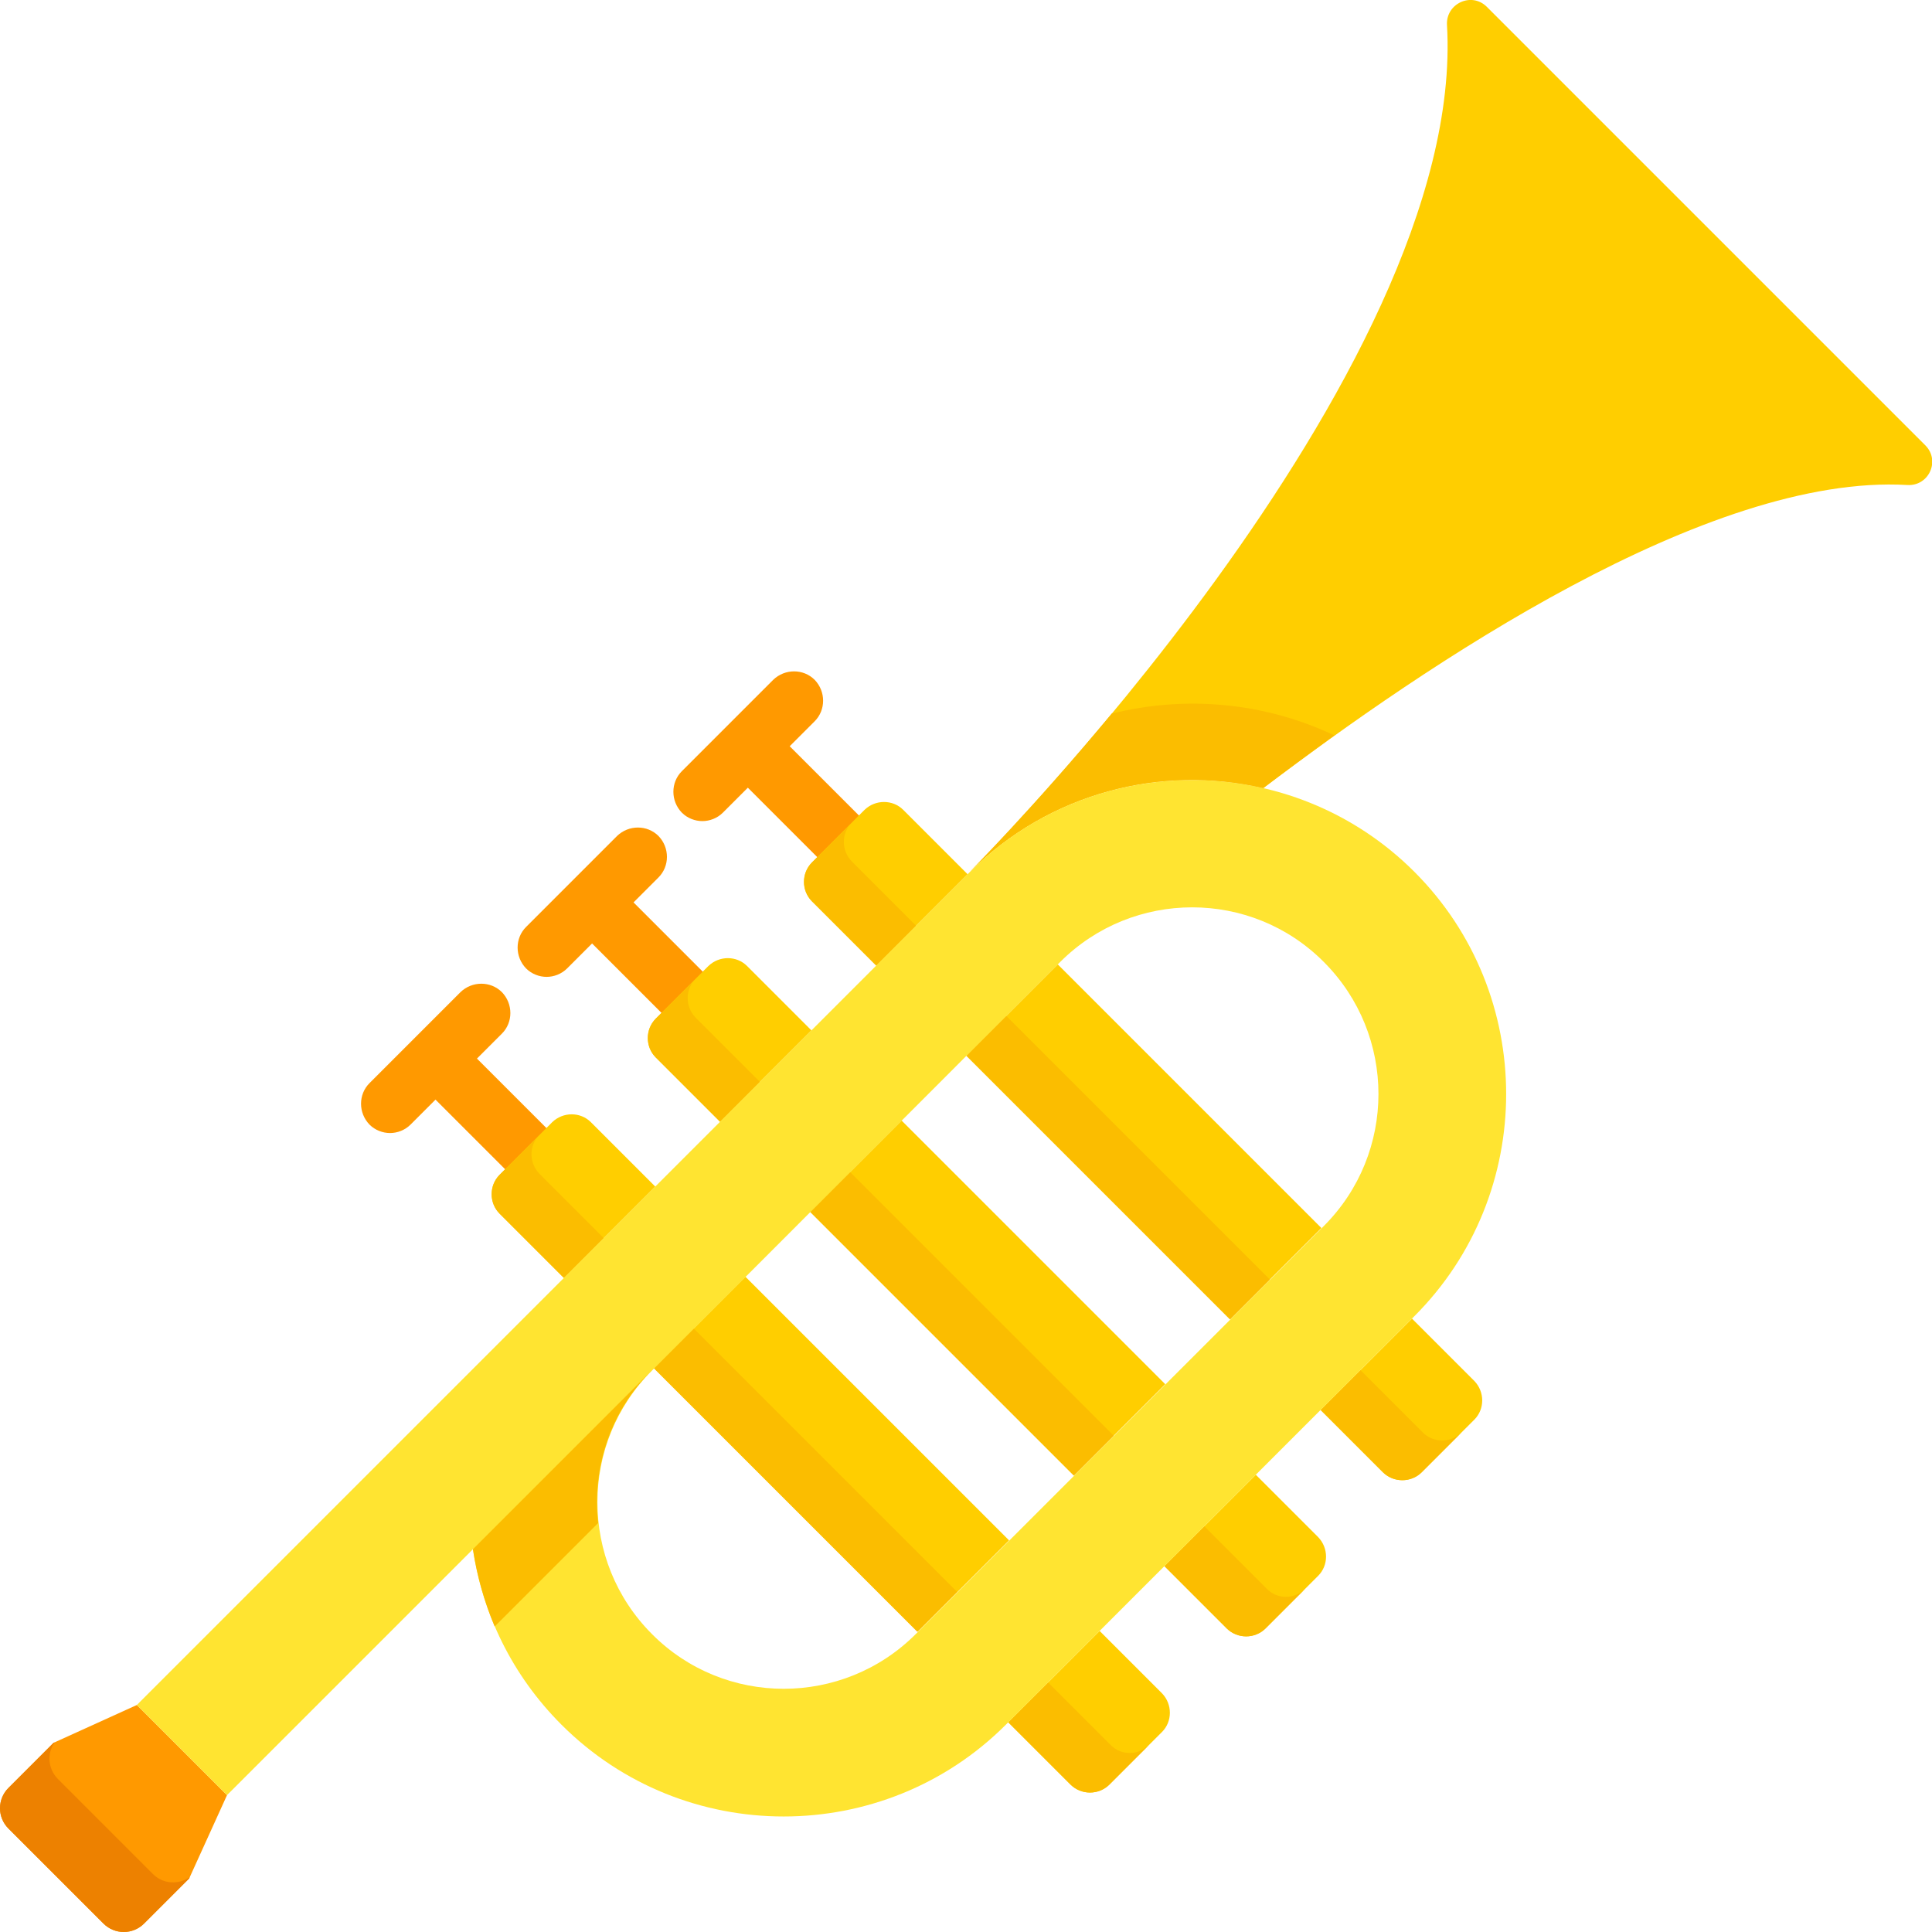 <?xml version="1.0" encoding="utf-8"?>
<!-- Generator: Adobe Illustrator 25.0.0, SVG Export Plug-In . SVG Version: 6.00 Build 0)  -->
<svg version="1.1" xmlns="http://www.w3.org/2000/svg" xmlns:xlink="http://www.w3.org/1999/xlink" x="0px" y="0px"
	 viewBox="0 0 48 48" style="enable-background:new 0 0 48 48;" xml:space="preserve">
<style type="text/css">
	.st0{fill:#F5DAA7;}
	.st1{fill:#EDC472;}
	.st2{fill:#BC9B5B;}
	.st3{fill:#9A6A53;}
	.st4{fill:#855B47;}
	.st5{fill:#F4E2C1;}
	.st6{fill:#F7F7F7;}
	.st7{fill:#C8C3CA;}
	.st8{fill:#B78C7A;}
	.st9{fill:#7A5341;}
	.st10{fill:#704C3B;}
	.st11{fill:#CF9875;}
	.st12{fill:#C7865B;}
	.st13{clip-path:url(#SVGID_3_);}
	.st14{clip-path:url(#SVGID_4_);fill:#FFFFFF;stroke:#231F20;stroke-miterlimit:10;}
	.st15{fill:#FFFFFF;stroke:#231F20;stroke-miterlimit:10;}
	.st16{fill:none;stroke:#000000;stroke-width:4.5;stroke-miterlimit:10;}
	.st17{fill:#463C4B;}
	.st18{fill:#555A6E;}
	.st19{fill:#F06423;}
	.st20{fill:#FAA51E;}
	.st21{fill:#D7E6F0;}
	.st22{fill:#DADADA;}
	.st23{fill:#C4C6C6;}
	.st24{fill:#EDEEEF;}
	.st25{fill:#797981;}
	.st26{fill:#5A5A63;}
	.st27{fill:#494951;}
	.st28{fill:#29BAED;}
	.st29{fill:#DD9554;}
	.st30{fill:#CC8244;}
	.st31{fill:#805333;}
	.st32{fill:#A56A43;}
	.st33{fill:#CB8252;}
	.st34{fill:#ECF0F1;}
	.st35{fill:#603E26;}
	.st36{fill:#F9EAB0;}
	.st37{fill:#F5EFCA;}
	.st38{fill:#464F5D;}
	.st39{fill:#F3D55B;}
	.st40{fill:#6F6571;}
	.st41{fill:#4B3F4E;}
	.st42{fill:#5D5360;}
	.st43{fill:#857E87;}
	.st44{fill:#ECEAEC;}
	.st45{fill:#DAD8DB;}
	.st46{fill:#B3E59F;}
	.st47{fill:#CCF49F;}
	.st48{fill:#792A47;}
	.st49{fill:#A62B38;}
	.st50{fill:#D22D28;}
	.st51{fill:#FF2F19;}
	.st52{fill:#FFFFFF;}
	.st53{fill:#202666;}
	.st54{fill:#FDE6BB;}
	.st55{fill:#FE501F;}
	.st56{fill:#FD7226;}
	.st57{fill:#FCCD76;}
	.st58{fill:#FB932C;}
	.st59{fill:#4D2857;}
	.st60{fill:#B19046;}
	.st61{fill:#F0C419;}
	.st62{fill:#24AE5F;}
	.st63{fill:#E64C3C;}
	.st64{fill:#3B97D3;}
	.st65{fill:#E74444;}
	.st66{fill:#CE3536;}
	.st67{fill:#D9DBDD;}
	.st68{fill:#E8EDF1;}
	.st69{fill:#F3DB70;}
	.st70{fill:#D5DAF3;}
	.st71{fill:#A2AEE6;}
	.st72{fill:#FFC344;}
	.st73{fill:#FFE177;}
	.st74{fill:#BEC6ED;}
	.st75{fill:#8795DE;}
	.st76{fill-rule:evenodd;clip-rule:evenodd;fill:#A46A5A;}
	.st77{fill-rule:evenodd;clip-rule:evenodd;fill:#845252;}
	.st78{fill-rule:evenodd;clip-rule:evenodd;fill:#FFD05B;}
	.st79{fill-rule:evenodd;clip-rule:evenodd;fill:#704242;}
	.st80{fill-rule:evenodd;clip-rule:evenodd;fill:#FFC244;}
	.st81{fill-rule:evenodd;clip-rule:evenodd;fill:#596C76;}
	.st82{fill-rule:evenodd;clip-rule:evenodd;fill:#465A61;}
	.st83{fill:#A46A5A;}
	.st84{fill:#607D8B;}
	.st85{fill:#9C27B0;}
	.st86{fill:#03A9F4;}
	.st87{fill:#8BC34A;}
	.st88{fill:#FFC107;}
	.st89{fill:#FF9800;}
	.st90{fill:#F44336;}
	.st91{fill:#D7CCC8;}
	.st92{fill:#F57C00;}
	.st93{fill:#F9BB4B;}
	.st94{fill:#FCF05A;}
	.st95{fill:#66342E;}
	.st96{fill:#D3843D;}
	.st97{fill:#704C55;}
	.st98{fill:#5A344B;}
	.st99{fill:#E63950;}
	.st100{fill:#EFE2DD;}
	.st101{fill:#FF435B;}
	.st102{fill:#FFF5F5;}
	.st103{fill:#9B786F;}
	.st104{fill:#925CB4;}
	.st105{fill:#814BA2;}
	.st106{fill:#6F3F8A;}
	.st107{fill:#FFD185;}
	.st108{fill:#FFBA48;}
	.st109{fill:#FF5A35;}
	.st110{fill:#FF7A3C;}
	.st111{fill:#FFE8C2;}
	.st112{fill:#4F4F4F;}
	.st113{fill:#FF3A2F;}
	.st114{fill:#353535;}
	.st115{fill:#FB4A59;}
	.st116{fill:#F82F40;}
	.st117{fill:#3F5959;}
	.st118{fill:#384848;}
	.st119{fill:#EFF5F6;}
	.st120{fill:#CBE5E7;}
	.st121{fill:#FCC16D;}
	.st122{fill:#FCB44D;}
	.st123{fill:#A66856;}
	.st124{fill:#735458;}
	.st125{fill:#FFDEA9;}
	.st126{fill:#5C4346;}
	.st127{fill:#8F5040;}
	.st128{fill:#595959;}
	.st129{fill:#7F221C;}
	.st130{fill:#913122;}
	.st131{fill:#FFEFB0;}
	.st132{fill:#DB2116;}
	.st133{fill:#883F2E;}
	.st134{fill:#A44F3E;}
	.st135{fill:#D8AA5E;}
	.st136{fill:#E9B665;}
	.st137{fill:#E19974;}
	.st138{fill:#FFEFD2;}
	.st139{fill:#D7D0D6;}
	.st140{fill:#E8AD8C;}
	.st141{fill:#6D3326;}
	.st142{fill:#BA5D4F;}
	.st143{fill:#F5A871;}
	.st144{fill:#E89A5E;}
	.st145{fill:#A34F41;}
	.st146{fill:#D68A5A;}
	.st147{fill:#FFE5C4;}
	.st148{fill:#FDD1A7;}
	.st149{fill:#873F30;}
	.st150{fill:#C86F5C;}
	.st151{fill:#6C3328;}
	.st152{fill:#54231D;}
	.st153{fill:#B5B1B3;}
	.st154{fill:#FEC93E;}
	.st155{fill:#EFB533;}
	.st156{fill:#F7A738;}
	.st157{fill:#EA952F;}
	.st158{fill:#FD6E2E;}
	.st159{fill:#EA551B;}
	.st160{fill:#F5A257;}
	.st161{fill:#DB8F52;}
	.st162{fill:#75360D;}
	.st163{fill:#FFBF7B;}
	.st164{fill:#00CCB2;}
	.st165{fill:#00AB94;}
	.st166{fill:#FEA832;}
	.st167{fill:#FF8700;}
	.st168{fill:#00EED0;}
	.st169{fill:#FFD400;}
	.st170{fill:#FDBF00;}
	.st171{fill:#08B865;}
	.st172{fill:#E41F2D;}
	.st173{fill:#FD4755;}
	.st174{fill:#FB2B3A;}
	.st175{fill:#FED2A4;}
	.st176{fill:#FFE5C2;}
	.st177{fill:#FFBD86;}
	.st178{fill:#FE99A0;}
	.st179{fill:#FD8087;}
	.st180{fill:#C57A44;}
	.st181{fill:#09A755;}
	.st182{fill:#FEDF30;}
	.st183{fill:#FED402;}
	.st184{fill:#FAC600;}
	.st185{fill:#46CC8D;}
	.st186{fill:#00C27A;}
	.st187{fill:#FE7701;}
	.st188{fill:#FE860A;}
	.st189{fill:#C41926;}
	.st190{fill:#E89C5D;}
	.st191{fill:#F4B37D;}
	.st192{fill:#E8626C;}
	.st193{fill:#40C6C2;}
	.st194{fill:#FFC999;}
	.st195{fill:#4A4A68;}
	.st196{fill:#333356;}
	.st197{fill:#EDEDED;}
	.st198{fill:#C9C9C9;}
	.st199{fill:#FF9900;}
	.st200{fill:#FFCE00;}
	.st201{fill:#FBBD00;}
	.st202{fill:#ED8100;}
	.st203{fill:#FFE431;}
	.st204{fill:#FF9F00;}
	.st205{fill:#FFE666;}
	.st206{fill:#FFBF00;}
	.st207{fill:#FCCD31;}
	.st208{fill:#F2B016;}
	.st209{fill:#4A4D4F;}
	.st210{fill:#D3CBC2;}
	.st211{fill:#6D7072;}
	.st212{fill:#BAAFA6;}
	.st213{fill:#888C8E;}
	.st214{fill:#B4B4B4;}
	.st215{fill:#FFE999;}
	.st216{fill:#FFCF3B;}
	.st217{fill:#C1C1C1;}
	.st218{fill:#FFBC19;}
	.st219{fill:#94E6FF;}
	.st220{fill:#315F83;}
	.st221{fill:#267EA8;}
	.st222{fill:#3B3F5F;}
	.st223{fill:#D8F2FB;}
	.st224{fill:#35495E;}
	.st225{fill:#556080;}
	.st226{fill:#E4C05C;}
	.st227{fill:#E4C05C;stroke:#E4C05C;stroke-width:2;stroke-linecap:round;stroke-linejoin:round;stroke-miterlimit:10;}
	.st228{fill:#B57F5F;}
	.st229{fill:#966A5B;}
	.st230{fill:#FFD15B;}
	.st231{fill:#A5C3DC;}
	.st232{fill:#8697CB;}
	.st233{fill:#E0E0E0;}
	.st234{fill:#CCCCCC;}
	.st235{fill:#8E8E8E;}
	.st236{fill:#A0A0A0;}
	.st237{fill:#E13732;}
	.st238{fill:#F05055;}
	.st239{fill:#D24605;}
	.st240{fill:#FFCE53;}
	.st241{fill:#FFB833;}
	.st242{fill:#4999D1;}
	.st243{fill:#43AAF0;}
	.st244{fill:#FF2E23;}
	.st245{fill:#FF4A26;}
	.st246{fill:#C6805D;}
	.st247{fill:#77CC7D;}
	.st248{fill:#52BD7E;}
	.st249{fill:#98DB7C;}
	.st250{fill:#D48C64;}
	.st251{fill:#FFD18D;}
	.st252{fill:#FBBD80;}
	.st253{fill:#F3B573;}
	.st254{fill:#434A54;}
	.st255{fill:#DA4453;}
	.st256{fill:#FFCE54;}
	.st257{fill:#ED5564;}
	.st258{fill-rule:evenodd;clip-rule:evenodd;fill:#4BC3EF;}
	.st259{fill-rule:evenodd;clip-rule:evenodd;fill:#1BADDE;}
	.st260{fill-rule:evenodd;clip-rule:evenodd;fill:#DBD8DB;}
	.st261{fill-rule:evenodd;clip-rule:evenodd;fill:#C9BFC8;}
	.st262{fill:#421815;}
	.st263{fill:#FCB982;}
	.st264{fill:#FDDBBF;}
	.st265{fill:#FCCA9F;}
	.st266{fill:#C6865C;}
	.st267{fill:#B16E3D;}
	.st268{fill:#454545;}
	.st269{fill:#EFECEF;}
	.st270{fill:#E2DFE2;}
	.st271{fill:#3F3736;}
	.st272{fill:#C4755B;}
	.st273{fill:#FFE3A1;}
	.st274{fill-rule:evenodd;clip-rule:evenodd;fill:#D48C64;}
	.st275{fill:#DBD8DB;}
	.st276{fill:#BB5D4C;}
	.st277{fill:#465A61;}
	.st278{fill:#596C76;}
	.st279{fill:#E5E1E5;}
	.st280{fill:#7A8C98;}
	.st281{fill:#FEDBA6;}
	.st282{fill:#EAB14D;}
	.st283{fill:#617881;}
	.st284{fill:#E28086;}
	.st285{fill:#DD636E;}
	.st286{fill:#FFE07D;}
	.st287{fill:#ECBE6B;}
	.st288{fill:#E9EDF5;}
	.st289{fill:#CDD2E1;}
	.st290{fill:#FFAA00;}
	.st291{fill:#FF9500;}
	.st292{fill:#555A65;}
	.st293{fill:#333940;}
	.st294{fill:#E6A373;}
	.st295{fill:#CC8552;}
	.st296{fill:#FFDF40;}
	.st297{fill:#FFBE40;}
	.st298{fill:#FF9F40;}
	.st299{fill:#F77E00;}
	.st300{fill:#FFF04A;}
	.st301{fill:#00DDC1;}
	.st302{fill:#A24603;}
	.st303{fill:#F2D813;}
	.st304{fill:#803602;}
	.st305{fill:#3A3A3A;}
	.st306{fill:#AFAFAF;}
	.st307{fill:#686868;}
	.st308{fill:#925A15;}
	.st309{fill:#F3F2F6;}
	.st310{fill:#BF7D5A;}
	.st311{fill:#AA6256;}
	.st312{fill:#894E46;}
	.st313{fill:#DBA660;}
	.st314{fill:#E49542;}
	.st315{fill:#F9EFDA;}
	.st316{fill:#756E78;}
	.st317{fill:#665E66;}
	.st318{fill:#F9F6F9;}
	.st319{fill:#BC6C59;}
	.st320{fill:#994B39;}
	.st321{fill:#FEEC96;}
	.st322{fill:#F5DB64;}
	.st323{fill:#5D5E69;}
	.st324{fill:#FFE09F;}
	.st325{fill:#ECBD83;}
	.st326{fill:#F6D190;}
	.st327{fill:#FF8086;}
	.st328{fill:#E5646E;}
	.st329{fill:#357DA3;}
	.st330{fill:#F48A3B;}
	.st331{fill:#FFC233;}
	.st332{fill:#CDDEE0;}
	.st333{fill:#C8C5C9;}
	.st334{fill:#785353;}
	.st335{fill:#6E4848;}
	.st336{fill:#B7E4F8;}
	.st337{fill:#93D6F4;}
	.st338{fill:#DBF1FB;}
	.st339{fill:#8DCAFC;}
	.st340{fill:#64B9FC;}
	.st341{fill:#C4E1FF;}
	.st342{fill:#B5DBFD;}
	.st343{fill:#FEE7C9;}
	.st344{fill:#FFD496;}
	.st345{fill:#A3E440;}
	.st346{fill:#99D53B;}
	.st347{fill:#BCEA73;}
	.st348{fill:#C76D3D;}
	.st349{fill:#AA5E33;}
	.st350{fill:#D67F4F;}
	.st351{fill:#8DC637;}
	.st352{fill:#A79BA7;}
	.st353{fill:#7A6D79;}
	.st354{fill:#C4E2FF;}
	.st355{fill:#60B7FF;}
	.st356{fill:#B3DAFE;}
	.st357{fill:#F3F0F3;}
	.st358{fill:#EFEDEF;}
	.st359{fill:#CBC4CC;}
	.st360{fill:#26A6FE;}
	.st361{fill:#D2555A;}
	.st362{fill:#FF6464;}
	.st363{fill:#D7DEED;}
	.st364{fill:#B8BFD4;}
	.st365{fill:#959CB3;}
	.st366{fill:#F8C460;}
	.st367{fill:#FAAF42;}
	.st368{fill:#7A838B;}
	.st369{fill:#5D6972;}
	.st370{fill:#A7D0E1;}
	.st371{fill:#80BBCE;}
	.st372{fill:#FFD8CA;}
	.st373{fill:#FFBFAE;}
	.st374{fill:#FFE5D8;}
	.st375{fill:#E5EEF9;}
	.st376{fill:#56595E;}
	.st377{fill:#7F8284;}
	.st378{fill:#A5A5A4;}
	.st379{fill:#95A5A5;}
	.st380{fill:#BDC3C7;}
	.st381{fill:#7F8C8D;}
</style>
<g id="Acoustic_Grand_Keyboard">
	<g>
		<path class="st199" d="M11.85,26.3l0.62-0.62c0.28-0.28,0.28-0.74,0-1.03c-0.28-0.28-0.74-0.28-1.03,0l-1.13,1.13c0,0,0,0,0,0
			c0,0,0,0,0,0l-1.13,1.13c-0.28,0.28-0.28,0.74,0,1.03c0.14,0.14,0.33,0.21,0.51,0.21s0.37-0.07,0.51-0.21l0.62-0.62l1.72,1.72
			c0.14,0.14,0.33,0.21,0.51,0.21s0.37-0.07,0.51-0.21c0.28-0.28,0.28-0.74,0-1.03L11.85,26.3z"/>
		<path class="st199" d="M15.74,22.42l0.62-0.62c0.28-0.28,0.28-0.74,0-1.03c-0.28-0.28-0.74-0.28-1.03,0l-1.13,1.13c0,0,0,0,0,0
			c0,0,0,0,0,0l-1.13,1.13c-0.28,0.28-0.28,0.74,0,1.03c0.14,0.14,0.33,0.21,0.51,0.21s0.37-0.07,0.51-0.21l0.62-0.62l1.72,1.72
			c0.14,0.14,0.33,0.21,0.51,0.21s0.37-0.07,0.51-0.21c0.28-0.28,0.28-0.74,0-1.03L15.74,22.42z"/>
		<path class="st199" d="M21.34,20.26l-1.72-1.72l0.62-0.62c0.28-0.28,0.28-0.74,0-1.03c-0.28-0.28-0.74-0.28-1.03,0l-2.27,2.27
			c-0.28,0.28-0.28,0.74,0,1.03c0.14,0.14,0.33,0.21,0.51,0.21s0.37-0.07,0.51-0.21l0.62-0.62l1.72,1.72
			c0.14,0.14,0.33,0.21,0.51,0.21s0.37-0.07,0.51-0.21C21.62,21,21.62,20.54,21.34,20.26L21.34,20.26z"/>
		<g>
			<path class="st200" d="M16.28,29.48l-1.6-1.6c-0.26-0.26-0.69-0.26-0.96,0l-1.31,1.31c-0.26,0.26-0.26,0.69,0,0.96l1.6,1.6
				L16.28,29.48z"/>
			<path class="st200" d="M16.25,33.99l2.27-2.27l6.55,6.55l-2.27,2.27L16.25,33.99z"/>
			<path class="st200" d="M25.05,42.79l1.55,1.55c0.26,0.26,0.69,0.26,0.96,0l1.31-1.31c0.26-0.26,0.26-0.69,0-0.96l-1.55-1.55
				L25.05,42.79z"/>
			<path class="st200" d="M20.16,25.6l-1.6-1.6c-0.26-0.26-0.69-0.26-0.96,0l-1.31,1.31c-0.26,0.26-0.26,0.69,0,0.96l1.6,1.6
				L20.16,25.6z"/>
			<path class="st200" d="M20.13,30.11l2.27-2.27l6.55,6.55l-2.27,2.27L20.13,30.11z"/>
			<path class="st200" d="M28.93,38.91l1.55,1.55c0.26,0.26,0.69,0.26,0.96,0l1.31-1.31c0.26-0.26,0.26-0.69,0-0.96l-1.55-1.55
				L28.93,38.91z"/>
			<path class="st200" d="M24.04,21.72l-1.6-1.6c-0.26-0.26-0.69-0.26-0.96,0l-1.31,1.31c-0.26,0.26-0.26,0.69,0,0.96l1.6,1.6
				L24.04,21.72z"/>
			<path class="st200" d="M24.01,26.23l2.27-2.27l6.55,6.55l-2.27,2.27L24.01,26.23z"/>
			<path class="st200" d="M32.81,35.03l1.55,1.55c0.26,0.26,0.69,0.26,0.96,0l1.31-1.31c0.26-0.26,0.26-0.69,0-0.96l-1.55-1.55
				L32.81,35.03z"/>
		</g>
		<path class="st201" d="M15,30.76l-0.99,0.99l-1.6-1.6c-0.26-0.26-0.26-0.69,0-0.96l0.99-0.99c-0.26,0.26-0.26,0.69,0,0.96
			L15,30.76z"/>
		<path class="st201" d="M16.24,33.99L17.23,33l6.55,6.55l-0.99,0.99L16.24,33.99z"/>
		<path class="st201" d="M28.55,43.35l-0.99,0.99c-0.26,0.26-0.69,0.26-0.96,0l-1.55-1.55l0.99-0.99l1.55,1.55
			C27.85,43.62,28.28,43.62,28.55,43.35z"/>
		<path class="st201" d="M18.88,26.88l-0.99,0.99l-1.6-1.6c-0.26-0.26-0.26-0.69,0-0.96l0.99-0.99c-0.26,0.26-0.26,0.69,0,0.96
			L18.88,26.88z"/>
		<path class="st201" d="M20.13,30.11l0.99-0.99l6.55,6.55l-0.99,0.99L20.13,30.11z"/>
		<path class="st201" d="M32.43,39.47l-0.99,0.99c-0.26,0.26-0.69,0.26-0.96,0l-1.55-1.55l0.99-0.99l1.55,1.55
			C31.73,39.74,32.16,39.74,32.43,39.47z"/>
		<path class="st201" d="M22.76,23l-0.99,0.99l-1.6-1.6c-0.26-0.26-0.26-0.69,0-0.96l0.99-0.99c-0.26,0.26-0.26,0.69,0,0.96
			L22.76,23z"/>
		<path class="st201" d="M24.01,26.23l0.99-0.99l6.55,6.55l-0.99,0.99L24.01,26.23z"/>
		<path class="st201" d="M36.31,35.59l-0.99,0.99c-0.26,0.26-0.69,0.26-0.96,0l-1.55-1.55l0.99-0.99l1.55,1.55
			C35.61,35.85,36.04,35.86,36.31,35.59z"/>
		<path class="st199" d="M5.64,44.6L4.7,46.67l-1.12,1.12c-0.28,0.28-0.73,0.28-1.01,0l-1.18-1.18l-1.18-1.18
			c-0.28-0.28-0.28-0.73,0-1.01l1.12-1.12l2.07-0.94L5.64,44.6z"/>
		<path class="st202" d="M3.8,46.56l-1.18-1.18L1.44,44.2c-0.25-0.25-0.28-0.64-0.08-0.91L1.33,43.3l-1.12,1.12
			c-0.28,0.28-0.28,0.73,0,1.01l1.18,1.18l1.18,1.18c0.28,0.28,0.73,0.28,1.01,0l1.12-1.12l0.01-0.03
			C4.43,46.83,4.05,46.81,3.8,46.56z"/>
		<path class="st200" d="M35.95,0.62C36.46,9.3,24.1,21.66,24.1,21.66c1.97-1.97,4.75-2.67,7.29-2.08c4.02-3.05,11.04-7.82,16-7.53
			c0.53,0.03,0.82-0.6,0.45-0.98l-5.45-5.45l-5.45-5.45C36.56-0.21,35.92,0.09,35.95,0.62z"/>
		<path class="st203" d="M35.14,21.66c-3.04-3.04-8-3.04-11.04,0l-7.49,7.49L3.4,42.36l2.24,2.24l6.11-6.11
			c0.24,1.6,0.97,3.13,2.2,4.36c3.04,3.04,8,3.04,11.04,0L35.14,32.7C38.18,29.66,38.18,24.7,35.14,21.66L35.14,21.66z M32.89,30.46
			L22.75,40.6c-1.81,1.81-4.75,1.81-6.55,0c-1.81-1.81-1.81-4.75,0-6.55L26.34,23.9c1.81-1.81,4.75-1.81,6.55,0
			C34.7,25.71,34.7,28.65,32.89,30.46z"/>
		<path class="st201" d="M11.75,38.49c0.1,0.66,0.28,1.3,0.54,1.92l2.57-2.57c-0.15-1.35,0.29-2.76,1.33-3.79L11.75,38.49z"/>
		<path class="st201" d="M27.62,17.73c-1.98,2.38-3.53,3.93-3.53,3.93c1.97-1.97,4.75-2.67,7.29-2.08c0.54-0.41,1.14-0.85,1.77-1.31
			C31.42,17.45,29.46,17.27,27.62,17.73z"/>
	</g>
</g>
<g id="Layer_2">
</g>
</svg>
